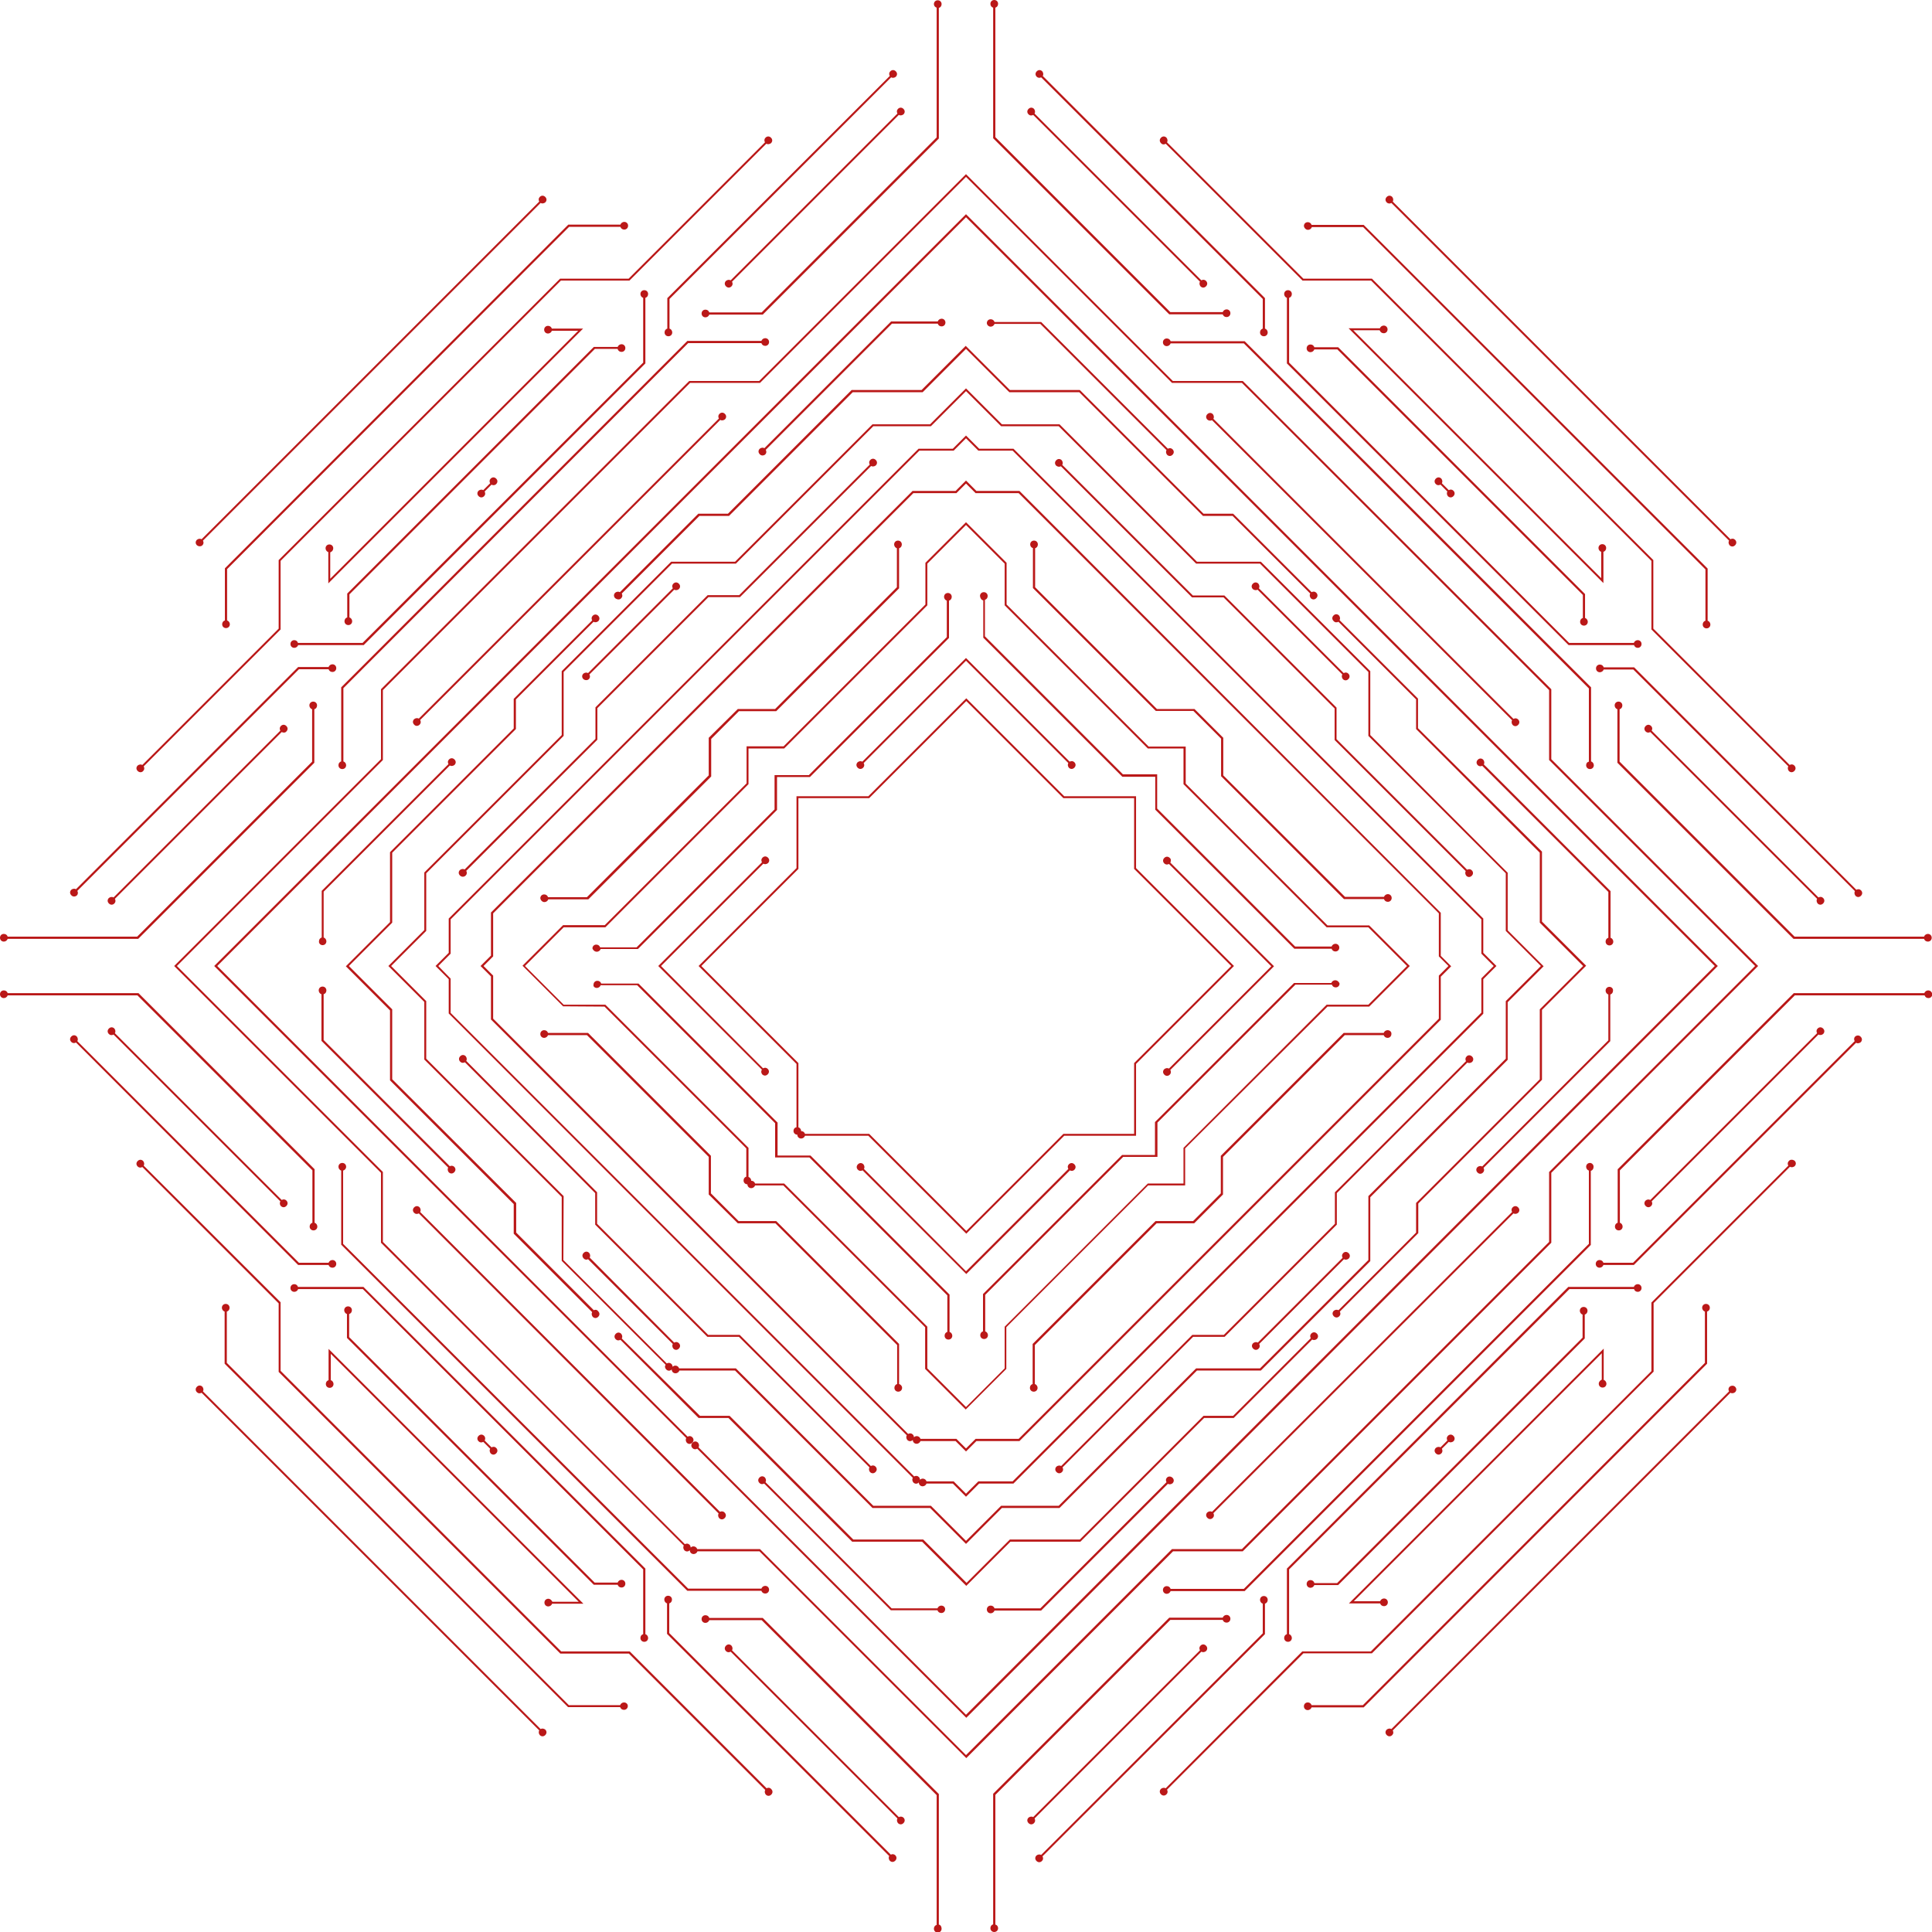 <?xml version="1.0" encoding="UTF-8"?>
<svg preserveAspectRatio="xMidYMid slice" xmlns="http://www.w3.org/2000/svg" width="34px" height="34px" viewBox="0 0 1878 1878" fill="none">
  <g clip-path="url(#clip0_735_7987)">
    <path d="M771.302 1099.23C771.302 1101.37 772.901 1102.97 775.034 1102.97C775.034 1105.1 776.634 1106.7 778.767 1106.7C780.366 1106.7 781.966 1105.63 782.499 1104.03H844.086L939.266 1199.21L1034.45 1104.03H1104.3V1034.18L1199.48 939L1104.3 843.82V773.968H1034.45L939.266 678.789L844.086 773.968H774.234V843.82L679.055 939L774.234 1034.18V1095.77C772.368 1096.03 771.302 1097.63 771.302 1099.23ZM681.721 939L775.834 844.887L776.101 844.62V775.835H844.886L939.266 681.455L1033.38 775.568L1033.65 775.835H1102.43V844.62L1196.81 939L1102.7 1033.11L1102.43 1033.38V1102.17H1033.65L939.266 1196.55L845.153 1102.43L844.886 1102.17H782.499C781.966 1100.57 780.633 1099.5 778.767 1099.5C778.767 1097.9 777.7 1096.3 776.101 1095.77V1033.38L681.721 939Z" fill="#BA1818"></path>
    <path d="M580.143 960.329C581.742 960.329 583.342 959.262 583.875 957.663H619.334L753.439 1091.77V1125.09H786.765L920.87 1259.2V1294.66C919.27 1295.19 918.204 1296.52 918.204 1298.39C918.204 1300.52 919.803 1302.12 921.936 1302.12C924.069 1302.12 925.669 1300.52 925.669 1298.39C925.669 1296.79 924.602 1295.19 923.003 1294.66V1258.4L788.098 1123.49L787.832 1123.23H755.838V1091.23L620.934 956.33L620.667 956.063H584.408C583.875 954.463 582.542 953.397 580.676 953.397C578.543 953.397 576.943 954.997 576.943 957.129C576.41 958.729 578.01 960.329 580.143 960.329Z" fill="#BA1818"></path>
    <path d="M580.143 925.136C581.742 925.136 583.342 924.07 583.875 922.47H620.134L755.039 787.566L755.305 787.299V755.306H787.299L922.203 620.401L922.47 620.135V583.876C924.069 583.342 925.136 582.009 925.136 580.143C925.136 578.01 923.536 576.411 921.403 576.411C919.27 576.411 917.671 578.01 917.671 580.143C917.671 581.743 918.737 583.342 920.337 583.876V619.335L786.232 753.44H752.906V786.766L618.801 920.87H583.342C582.809 919.271 581.476 918.204 579.609 918.204C577.477 918.204 575.877 919.804 575.877 921.937C576.41 923.537 578.01 925.136 580.143 925.136Z" fill="#BA1818"></path>
    <path d="M955.797 583.609V619.868L1090.7 754.773L1090.97 755.039H1122.96V787.032L1257.87 921.937L1258.13 922.204H1294.39C1294.92 923.803 1296.26 924.87 1298.12 924.87C1300.26 924.87 1301.86 923.27 1301.86 921.137C1301.86 919.004 1300.26 917.405 1298.12 917.405C1296.52 917.405 1294.92 918.471 1294.39 920.071H1258.93L1124.83 785.966V752.64H1091.5L957.397 618.535V583.076C958.996 582.543 960.063 581.21 960.063 579.343C960.063 577.21 958.463 575.611 956.33 575.611C954.197 575.611 952.598 577.21 952.598 579.343C952.864 581.743 954.197 583.342 955.797 583.609Z" fill="#BA1818"></path>
    <path d="M1297.86 952.864C1296.26 952.864 1294.66 953.93 1294.12 955.53H1257.86L1122.96 1090.43L1122.69 1090.7V1122.69H1090.7L955.796 1257.6L955.529 1257.87V1294.12C953.93 1294.66 952.863 1295.99 952.863 1297.86C952.863 1299.99 954.463 1301.59 956.596 1301.59C958.729 1301.59 960.328 1299.99 960.328 1297.86C960.328 1296.26 959.262 1294.66 957.662 1294.12V1258.67L1091.77 1124.56H1125.09V1091.23L1259.2 957.129H1294.66C1295.19 958.729 1296.52 959.796 1298.39 959.796C1300.52 959.796 1302.12 958.196 1302.12 956.063C1301.59 954.463 1299.99 952.864 1297.86 952.864Z" fill="#BA1818"></path>
    <path d="M587.609 978.458L725.446 1116.3V1143.76C723.847 1144.29 722.78 1145.62 722.78 1147.49C722.78 1149.62 724.38 1151.22 726.513 1151.22C726.513 1153.35 728.112 1154.95 730.245 1154.95C731.845 1154.95 733.444 1153.89 733.978 1152.29H761.439L899.276 1290.13V1330.65L938.734 1370.11L978.192 1330.65V1290.13L1116.03 1152.29H1152.02V1116.3L1290.39 978.458H1330.92L1370.38 939L1330.92 899.542H1290.39L1152.56 761.704V725.712H1116.56L978.459 587.608V547.083L939.001 507.625L899.542 547.083V587.608L761.705 725.445H725.713V761.438L587.876 899.275H547.351L507.893 938.733L547.351 978.192L587.609 978.458ZM547.884 901.408H588.409L727.312 762.504L727.579 762.238V727.578H762.238L901.142 588.675L901.409 588.408V547.883L939.001 510.291L976.593 547.883V588.408L1115.5 727.312L1115.76 727.578H1150.42V762.238L1289.33 901.141L1289.59 901.408H1330.12L1367.71 939L1330.12 976.592H1289.59L1150.69 1115.5L1150.42 1115.76V1150.42H1115.76L976.859 1289.33L976.593 1289.59V1330.12L939.001 1367.71L901.409 1330.12V1289.59L762.505 1150.69L762.238 1150.42H733.978C733.444 1148.82 732.111 1147.76 730.245 1147.76C730.245 1146.16 729.179 1144.56 727.579 1144.02V1115.76L588.675 976.859L588.409 976.592H547.884L510.292 939L547.884 901.408Z" fill="#BA1818"></path>
    <path d="M887.278 1436.49C886.478 1437.83 886.745 1439.69 887.811 1441.03C889.411 1442.63 891.544 1442.63 893.144 1441.03C893.144 1443.16 894.743 1444.76 896.876 1444.76C898.476 1444.76 900.075 1443.69 900.609 1442.09H926.203L939 1454.89L951.798 1442.09H985.124L1441.56 985.657L1441.83 985.39V951.797L1454.62 939L1441.83 926.203V892.876L985.391 436.44L985.124 436.174H951.798L939 423.376L926.203 436.174H892.877L436.441 892.61L436.174 892.876V926.203L423.377 939L436.174 951.797V985.123L887.278 1436.49ZM426.043 939L438.04 927.003V893.676L893.677 438.04H927.003L939 426.043L950.998 438.04H984.324L1439.96 893.676V927.003L1451.96 939L1439.96 950.997V984.324L984.324 1439.96H950.998L939 1451.96L927.003 1439.96H900.609C900.075 1438.36 898.742 1437.29 896.876 1437.29C895.81 1437.29 895.01 1437.83 894.21 1438.36C894.21 1437.29 893.943 1436.49 893.144 1435.69C891.81 1434.36 890.211 1434.36 888.611 1435.16L438.04 984.59V951.264L426.043 939Z" fill="#BA1818"></path>
    <path d="M578.544 1190.41L687.32 1299.19L687.587 1299.46H718.247L845.154 1426.36C844.354 1427.7 844.62 1429.56 845.687 1430.9C847.286 1432.49 849.419 1432.49 851.019 1430.9C852.619 1429.3 852.619 1427.16 851.019 1425.56C849.686 1424.23 848.086 1424.23 846.487 1425.03L719.314 1297.86L719.047 1297.59H688.387L580.41 1189.61V1158.95L453.237 1031.25C454.037 1029.91 453.77 1028.05 452.704 1026.71C451.104 1025.11 448.971 1025.11 447.372 1026.71C445.772 1028.31 445.772 1030.45 447.372 1032.05C448.705 1033.38 450.304 1033.38 451.904 1032.58L578.544 1159.75V1190.41Z" fill="#BA1818"></path>
    <path d="M452.703 851.019C454.036 849.686 454.036 848.086 453.236 846.486L580.409 719.313L580.676 719.047V688.387L688.653 580.41H719.313L846.752 452.97C848.085 453.77 849.952 453.503 851.285 452.437C852.884 450.837 852.884 448.704 851.285 447.105C849.685 445.505 847.552 445.505 845.952 447.105C844.619 448.438 844.619 450.037 845.419 451.637L718.513 578.543H687.853L579.076 687.32L578.809 687.587V718.247L451.636 845.153C450.303 844.353 448.437 844.62 447.104 845.687C445.504 847.286 445.504 849.419 447.104 851.019C448.704 852.618 451.103 852.618 452.703 851.019Z" fill="#BA1818"></path>
    <path d="M1031.25 453.237L1158.42 580.41L1158.69 580.676H1189.35L1297.32 688.653V719.313L1424.76 846.753C1423.96 848.086 1424.23 849.952 1425.3 851.285C1426.9 852.885 1429.03 852.885 1430.63 851.285C1432.23 849.686 1432.23 847.553 1430.63 845.953C1429.3 844.62 1427.7 844.62 1426.1 845.42L1299.19 718.514V687.853L1190.41 579.077L1190.15 578.81H1159.49L1032.58 451.904C1033.38 450.571 1033.11 448.704 1032.05 447.371C1030.45 445.772 1028.32 445.772 1026.72 447.371C1025.12 448.971 1025.12 451.104 1026.72 452.704C1028.05 453.77 1029.91 454.037 1031.25 453.237Z" fill="#BA1818"></path>
    <path d="M1425.56 1026.98C1424.23 1028.31 1424.23 1029.91 1425.03 1031.51L1297.86 1158.69L1297.59 1158.95V1189.61L1189.61 1297.59H1158.95L1031.51 1425.03C1030.18 1424.23 1028.31 1424.5 1026.98 1425.56C1025.38 1427.16 1025.38 1429.3 1026.98 1430.9C1028.58 1432.49 1030.71 1432.49 1032.31 1430.9C1033.65 1429.56 1033.65 1427.96 1032.85 1426.36L1159.75 1299.46H1190.41L1299.19 1190.68L1299.46 1190.41V1159.75L1426.36 1032.85C1427.7 1033.65 1429.56 1033.38 1430.89 1032.31C1432.49 1030.71 1432.49 1028.58 1430.89 1026.98C1429.3 1025.38 1426.9 1025.38 1425.56 1026.98Z" fill="#BA1818"></path>
    <path d="M571.612 1224.01L653.994 1306.39C653.195 1307.72 653.461 1309.59 654.528 1310.92C656.127 1312.52 658.26 1312.52 659.86 1310.92C661.46 1309.32 661.46 1307.19 659.86 1305.59C658.527 1304.26 656.927 1304.26 655.327 1305.06L573.212 1222.41C574.011 1221.07 573.745 1219.21 572.678 1217.87C571.079 1216.27 568.946 1216.27 567.346 1217.87C565.747 1219.47 565.747 1221.61 567.346 1223.21C568.413 1224.54 570.279 1224.81 571.612 1224.01Z" fill="#BA1818"></path>
    <path d="M572.411 660.126C573.744 658.793 573.744 657.193 572.944 655.594L655.327 573.211C656.66 574.011 658.526 573.744 659.859 572.678C661.459 571.078 661.459 568.946 659.859 567.346C658.259 565.746 656.126 565.746 654.527 567.346C653.194 568.679 653.194 570.279 653.993 571.878L571.611 654.261C570.278 653.461 568.412 653.727 567.079 654.794C565.479 656.394 565.479 658.526 567.079 660.126C568.678 661.459 571.078 661.459 572.411 660.126Z" fill="#BA1818"></path>
    <path d="M1222.41 573.211L1304.79 655.594C1303.99 656.927 1304.26 658.793 1305.32 660.126C1306.92 661.726 1309.05 661.726 1310.65 660.126C1312.25 658.526 1312.25 656.394 1310.65 654.794C1309.32 653.461 1307.72 653.461 1306.12 654.261L1223.74 571.878C1224.54 570.545 1224.27 568.679 1223.21 567.346C1221.61 565.746 1219.47 565.746 1217.87 567.346C1216.27 568.946 1216.27 571.078 1217.87 572.678C1219.21 573.744 1221.07 574.011 1222.41 573.211Z" fill="#BA1818"></path>
    <path d="M1305.59 1218.14C1304.26 1219.47 1304.26 1221.07 1305.06 1222.67L1222.67 1305.06C1221.34 1304.26 1219.47 1304.52 1218.14 1305.59C1216.54 1307.19 1216.54 1309.32 1218.14 1310.92C1219.74 1312.52 1221.87 1312.52 1223.47 1310.92C1224.81 1309.59 1224.81 1307.99 1224.01 1306.39L1306.39 1224.01C1307.72 1224.81 1309.59 1224.54 1310.92 1223.47C1312.52 1221.87 1312.52 1219.74 1310.92 1218.14C1309.32 1216.54 1306.92 1216.54 1305.59 1218.14Z" fill="#BA1818"></path>
    <path d="M647.595 1331.18C649.195 1332.78 651.328 1332.78 652.927 1331.18C652.927 1333.32 654.527 1334.92 656.66 1334.92C658.26 1334.92 659.859 1333.85 660.393 1332.25H714.514L847.819 1465.55L848.086 1465.82H904.074L939 1500.75L973.926 1465.82H1029.91L1163.49 1332.25H1225.61L1331.72 1226.14L1331.98 1225.87V1163.75L1465.29 1030.45L1465.55 1030.18V974.192L1500.48 939.267L1465.55 904.341V848.353L1331.98 714.514V652.394L1225.87 546.284L1225.61 546.017H1163.49L1030.18 412.712L1029.91 412.445H973.926L939 377.52L904.074 412.445H848.086L714.514 546.017H652.394L546.284 652.128L546.017 652.394V714.514L412.712 847.819L412.445 848.086V904.074L377.52 939L412.445 973.926V1029.91L546.017 1163.49V1225.61L647.062 1326.65C645.996 1327.98 646.262 1329.85 647.595 1331.18ZM547.883 1162.69L414.312 1029.11V973.126L380.186 939L414.312 904.874V848.886L547.617 715.581L547.883 715.314V653.194L653.194 547.883H715.314L848.886 414.312H904.874L939 380.186L973.126 414.312H1029.11L1162.42 547.617L1162.69 547.883H1224.81L1330.12 653.194V715.314L1463.69 848.886V904.874L1497.81 939L1463.69 973.126V1029.11L1330.38 1162.42L1330.12 1162.69V1224.81L1224.81 1330.12H1162.69L1029.11 1463.69H973.126L939 1497.81L904.874 1463.69H848.886L715.581 1330.38L715.314 1330.12H660.126C659.593 1328.52 658.26 1327.45 656.393 1327.45C655.327 1327.45 654.527 1327.98 653.727 1328.52C653.727 1327.45 653.461 1326.65 652.661 1325.85C651.328 1324.52 649.728 1324.52 648.129 1325.32L547.617 1224.81L547.883 1162.69Z" fill="#BA1818"></path>
    <path d="M1669.78 939L939.8 209.022L939 208.222L209.022 938.2L208.223 939L667.058 1397.84C666.258 1399.17 666.525 1401.03 667.591 1402.37C669.191 1403.97 671.324 1403.97 672.924 1402.37C674.523 1400.77 674.523 1398.64 672.924 1397.04C671.591 1395.7 669.991 1395.7 668.391 1396.5L211.155 939L939 211.155L1666.85 939L939 1666.84L679.056 1406.9C679.856 1405.57 679.589 1403.7 678.522 1402.37C676.923 1400.77 674.79 1400.77 673.19 1402.37C671.591 1403.97 671.591 1406.1 673.19 1407.7C674.523 1409.03 676.123 1409.03 677.723 1408.23L938.467 1668.98L939.267 1669.78L1668.98 939.8L1669.78 939Z" fill="#BA1818"></path>
    <path d="M336.461 1134.16C336.461 1132.03 334.862 1130.43 332.729 1130.43C330.596 1130.43 328.996 1132.03 328.996 1134.16C328.996 1135.76 330.063 1137.36 331.662 1137.89V1209.88L667.857 1546.07L668.124 1546.34H740.109C740.642 1547.94 741.975 1549 743.841 1549C745.974 1549 747.574 1547.4 747.574 1545.27C747.574 1543.14 745.974 1541.54 743.841 1541.54C742.241 1541.54 740.642 1542.6 740.109 1544.2H668.924L333.528 1209.08V1137.89C335.128 1137.36 336.461 1136.02 336.461 1134.16Z" fill="#BA1818"></path>
    <path d="M668.924 333.529H740.109C740.642 335.129 741.975 336.195 743.841 336.195C745.974 336.195 747.574 334.595 747.574 332.463C747.574 330.33 745.974 328.73 743.841 328.73C742.241 328.73 740.642 329.796 740.109 331.396H668.124L331.929 667.858L331.662 668.124V740.109C330.063 740.642 328.996 741.975 328.996 743.842C328.996 745.974 330.596 747.574 332.729 747.574C334.862 747.574 336.461 745.974 336.461 743.842C336.461 742.242 335.395 740.642 333.795 740.109V668.924L668.924 333.529Z" fill="#BA1818"></path>
    <path d="M1541.8 743.842C1541.8 745.974 1543.4 747.574 1545.54 747.574C1547.67 747.574 1549.27 745.974 1549.27 743.842C1549.27 742.242 1548.2 740.642 1546.6 740.109V668.124L1210.14 331.929L1209.88 331.663H1137.89C1137.36 330.063 1136.02 328.997 1134.16 328.997C1132.03 328.997 1130.43 330.596 1130.43 332.729C1130.43 334.862 1132.03 336.462 1134.16 336.462C1135.76 336.462 1137.36 335.395 1137.89 333.796H1209.08L1544.47 669.191V740.376C1542.87 740.642 1541.8 741.975 1541.8 743.842Z" fill="#BA1818"></path>
    <path d="M1545.54 1130.43C1543.4 1130.43 1541.8 1132.03 1541.8 1134.16C1541.8 1135.76 1542.87 1137.36 1544.47 1137.89V1209.08L1209.08 1544.47H1137.89C1137.36 1542.87 1136.02 1541.8 1134.16 1541.8C1132.03 1541.8 1130.43 1543.4 1130.43 1545.54C1130.43 1547.67 1132.03 1549.27 1134.16 1549.27C1135.76 1549.27 1137.36 1548.2 1137.89 1546.6H1209.88L1546.07 1210.41L1546.34 1210.14V1138.16C1547.94 1137.62 1549 1136.29 1549 1134.43C1549.27 1132.29 1547.4 1130.43 1545.54 1130.43Z" fill="#BA1818"></path>
    <path d="M286.072 1248.27C283.94 1248.27 282.34 1249.87 282.34 1252C282.34 1254.13 283.94 1255.73 286.072 1255.73C287.672 1255.73 289.272 1254.67 289.805 1253.07H352.725L625.2 1525.54V1588.46C623.6 1588.99 622.534 1590.33 622.534 1592.19C622.534 1594.33 624.134 1595.93 626.267 1595.93C628.399 1595.93 629.999 1594.33 629.999 1592.19C629.999 1590.59 628.933 1588.99 627.333 1588.46V1524.74L353.525 1251.2L353.258 1250.93H289.538C289.272 1249.33 287.672 1248.27 286.072 1248.27Z" fill="#BA1818"></path>
    <path d="M286.072 622.267C283.94 622.267 282.34 623.867 282.34 626C282.34 628.133 283.94 629.732 286.072 629.732C287.672 629.732 289.272 628.666 289.805 627.066H353.525L627.066 353.525L627.333 353.258V289.538C628.933 289.005 629.999 287.672 629.999 285.806C629.999 283.673 628.399 282.073 626.267 282.073C624.134 282.073 622.534 283.673 622.534 285.806C622.534 287.405 623.6 289.005 625.2 289.538V352.458L352.458 624.933H289.538C289.272 623.334 287.672 622.267 286.072 622.267Z" fill="#BA1818"></path>
    <path d="M1591.93 629.732C1594.06 629.732 1595.66 628.133 1595.66 626C1595.66 623.867 1594.06 622.267 1591.93 622.267C1590.33 622.267 1588.73 623.334 1588.2 624.933H1525.28L1253.07 352.458V289.538C1254.67 289.005 1255.73 287.672 1255.73 285.806C1255.73 283.673 1254.13 282.073 1252 282.073C1249.87 282.073 1248.27 283.673 1248.27 285.806C1248.27 287.405 1249.33 289.005 1250.93 289.538V353.258L1524.48 626.8L1524.74 627.066H1588.46C1588.73 628.666 1590.33 629.732 1591.93 629.732Z" fill="#BA1818"></path>
    <path d="M1591.93 1255.73C1594.06 1255.73 1595.66 1254.13 1595.66 1252C1595.66 1249.87 1594.06 1248.27 1591.93 1248.27C1590.33 1248.27 1588.73 1249.33 1588.2 1250.93H1524.48L1251.2 1524.48L1250.93 1524.74V1588.46C1249.33 1588.99 1248.27 1590.33 1248.27 1592.19C1248.27 1594.33 1249.87 1595.93 1252 1595.93C1254.13 1595.93 1255.73 1594.33 1255.73 1592.19C1255.73 1590.59 1254.67 1588.99 1253.07 1588.46V1525.54L1525.54 1253.07H1588.46C1588.73 1254.67 1590.33 1255.73 1591.93 1255.73Z" fill="#BA1818"></path>
    <path d="M470.567 1395.7C468.967 1394.1 466.835 1394.1 465.235 1395.7C463.635 1397.3 463.635 1399.44 465.235 1401.03C466.568 1402.37 468.168 1402.37 469.767 1401.57L476.433 1408.23C475.633 1409.57 475.899 1411.43 476.966 1412.77C478.565 1414.37 480.698 1414.37 482.298 1412.77C483.898 1411.17 483.898 1409.03 482.298 1407.43C480.965 1406.1 479.365 1406.1 477.766 1406.9L471.1 1400.24C471.9 1398.9 471.9 1397.04 470.567 1395.7Z" fill="#BA1818"></path>
    <path d="M482.298 470.566C483.898 468.967 483.898 466.834 482.298 465.234C480.698 463.635 478.565 463.635 476.966 465.234C475.633 466.567 475.633 468.167 476.433 469.767L469.767 476.432C468.434 475.632 466.568 475.899 465.235 476.965C463.635 478.565 463.635 480.698 465.235 482.297C466.835 483.897 468.967 483.897 470.567 482.297C471.9 480.964 471.9 479.365 471.1 477.765L477.766 471.1C479.099 471.899 480.965 471.899 482.298 470.566Z" fill="#BA1818"></path>
    <path d="M1407.43 482.297C1409.03 483.897 1411.17 483.897 1412.77 482.297C1414.37 480.698 1414.37 478.565 1412.77 476.965C1411.43 475.632 1409.83 475.632 1408.23 476.432L1401.57 469.767C1402.37 468.434 1402.1 466.567 1401.04 465.234C1399.44 463.635 1397.3 463.635 1395.7 465.234C1394.1 466.834 1394.1 468.967 1395.7 470.566C1397.04 471.899 1398.64 471.899 1400.24 471.1L1406.9 477.765C1406.1 479.098 1406.37 480.964 1407.43 482.297Z" fill="#BA1818"></path>
    <path d="M1395.7 1407.43C1394.1 1409.03 1394.1 1411.17 1395.7 1412.77C1397.3 1414.37 1399.44 1414.37 1401.04 1412.77C1402.37 1411.43 1402.37 1409.83 1401.57 1408.23L1408.23 1401.57C1409.57 1402.37 1411.43 1402.1 1412.77 1401.03C1414.37 1399.44 1414.37 1397.3 1412.77 1395.7C1411.17 1394.1 1409.03 1394.1 1407.43 1395.7C1406.1 1397.04 1406.1 1398.64 1406.9 1400.24L1400.24 1406.9C1398.9 1406.1 1397.04 1406.37 1395.7 1407.43Z" fill="#BA1818"></path>
    <path d="M577.211 1540.47H600.406C600.939 1542.07 602.272 1543.14 604.138 1543.14C606.271 1543.14 607.871 1541.54 607.871 1539.41C607.871 1537.27 606.271 1535.67 604.138 1535.67C602.539 1535.67 600.939 1536.74 600.406 1538.34H578.011L339.395 1299.72V1277.33C340.994 1276.79 342.061 1275.46 342.061 1273.6C342.061 1271.46 340.461 1269.86 338.328 1269.86C336.195 1269.86 334.596 1271.46 334.596 1273.6C334.596 1275.19 335.662 1276.79 337.262 1277.33V1300.52L576.677 1539.94L577.211 1540.47Z" fill="#BA1818"></path>
    <path d="M600.405 339.394C600.938 340.994 602.271 342.06 604.137 342.06C606.27 342.06 607.87 340.461 607.87 338.328C607.87 336.195 606.27 334.595 604.137 334.595C602.538 334.595 600.938 335.662 600.405 337.261H577.21L337.794 576.677L337.527 576.944V600.139C335.928 600.672 334.861 602.005 334.861 603.871C334.861 606.004 336.461 607.604 338.594 607.604C340.727 607.604 342.326 606.004 342.326 603.871C342.326 602.272 341.26 600.672 339.66 600.139V577.744L578.276 339.128H600.405V339.394Z" fill="#BA1818"></path>
    <path d="M1300.79 337.528H1277.59C1277.06 335.928 1275.73 334.862 1273.86 334.862C1271.73 334.862 1270.13 336.462 1270.13 338.595C1270.13 340.727 1271.73 342.327 1273.86 342.327C1275.46 342.327 1277.06 341.261 1277.59 339.661H1299.99L1538.61 578.277V600.672C1537.01 601.205 1535.94 602.538 1535.94 604.405C1535.94 606.537 1537.54 608.137 1539.67 608.137C1541.8 608.137 1543.4 606.537 1543.4 604.405C1543.4 602.805 1542.34 601.205 1540.74 600.672V577.477L1301.06 337.795L1300.79 337.528Z" fill="#BA1818"></path>
    <path d="M1277.59 1538.61C1277.06 1537.01 1275.73 1535.94 1273.86 1535.94C1271.73 1535.94 1270.13 1537.54 1270.13 1539.67C1270.13 1541.8 1271.73 1543.4 1273.86 1543.4C1275.46 1543.4 1277.06 1542.34 1277.59 1540.74H1300.79L1540.2 1301.32L1540.47 1301.06V1277.86C1542.07 1277.33 1543.14 1275.99 1543.14 1274.13C1543.14 1272 1541.54 1270.4 1539.4 1270.4C1537.27 1270.4 1535.67 1272 1535.67 1274.13C1535.67 1275.73 1536.74 1277.33 1538.34 1277.86V1300.26L1299.72 1538.87H1277.59V1538.61Z" fill="#BA1818"></path>
    <path d="M532.953 1554.07C530.82 1554.07 529.22 1555.67 529.22 1557.8C529.22 1559.93 530.82 1561.53 532.953 1561.53C534.553 1561.53 536.152 1560.47 536.686 1558.87H567.079L320.998 1312.79L319.399 1311.19V1341.58C317.799 1342.11 316.732 1343.45 316.732 1345.31C316.732 1347.45 318.332 1349.05 320.465 1349.05C322.598 1349.05 324.197 1347.45 324.197 1345.31C324.197 1343.71 323.131 1342.11 321.531 1341.58V1315.99L562.547 1557H536.952C536.152 1555.4 534.819 1554.07 532.953 1554.07Z" fill="#BA1818"></path>
    <path d="M323.932 532.953C323.932 530.82 322.332 529.221 320.199 529.221C318.066 529.221 316.467 530.82 316.467 532.953C316.467 534.553 317.533 536.152 319.133 536.686V567.079L565.214 320.998L566.814 319.399H536.42C535.887 317.799 534.554 316.733 532.687 316.733C530.555 316.733 528.955 318.332 528.955 320.465C528.955 322.598 530.555 324.198 532.687 324.198C534.287 324.198 535.887 323.131 536.42 321.532H562.015L320.999 562.547V536.952C322.865 536.152 323.932 534.819 323.932 532.953Z" fill="#BA1818"></path>
    <path d="M1345.05 323.931C1347.18 323.931 1348.78 322.331 1348.78 320.198C1348.78 318.066 1347.18 316.466 1345.05 316.466C1343.45 316.466 1341.85 317.532 1341.31 319.132H1310.92L1557 565.213L1558.6 566.813V536.419C1560.2 535.886 1561.27 534.553 1561.27 532.687C1561.27 530.554 1559.67 528.954 1557.53 528.954C1555.4 528.954 1553.8 530.554 1553.8 532.687C1553.8 534.286 1554.87 535.886 1556.47 536.419V562.014L1315.45 320.998H1341.05C1341.85 322.865 1343.18 323.931 1345.05 323.931Z" fill="#BA1818"></path>
    <path d="M1554.07 1345.05C1554.07 1347.18 1555.67 1348.78 1557.8 1348.78C1559.93 1348.78 1561.53 1347.18 1561.53 1345.05C1561.53 1343.45 1560.47 1341.85 1558.87 1341.31V1310.92L1312.79 1557L1311.19 1558.6H1341.58C1342.11 1560.2 1343.45 1561.27 1345.31 1561.27C1347.45 1561.27 1349.05 1559.67 1349.05 1557.53C1349.05 1555.4 1347.45 1553.8 1345.31 1553.8C1343.71 1553.8 1342.11 1554.87 1341.58 1556.47H1315.99L1557 1315.45V1341.05C1555.4 1341.85 1554.07 1343.18 1554.07 1345.05Z" fill="#BA1818"></path>
    <path d="M745.175 1738.3L612.403 1605.52L612.137 1605.26H545.484L272.742 1332.52V1265.86L139.704 1133.09C140.504 1131.76 140.237 1129.89 139.171 1128.56C137.571 1126.96 135.438 1126.96 133.838 1128.56C132.239 1130.16 132.239 1132.29 133.838 1133.89C135.171 1135.22 136.771 1135.22 138.371 1134.42L270.876 1266.93V1333.58L544.418 1607.12L544.684 1607.39H611.337L743.842 1739.9C743.042 1741.23 743.309 1743.1 744.375 1744.43C745.975 1746.03 748.108 1746.03 749.707 1744.43C751.307 1742.83 751.307 1740.7 749.707 1739.1C748.374 1737.5 746.508 1737.5 745.175 1738.3Z" fill="#BA1818"></path>
    <path d="M139.171 749.44C140.504 748.107 140.504 746.508 139.704 744.908L272.476 612.136L272.742 611.87V545.217L545.217 272.742H611.87L744.908 139.704C746.241 140.503 748.108 140.237 749.441 139.17C751.04 137.571 751.04 135.438 749.441 133.838C747.841 132.239 745.708 132.239 744.108 133.838C742.775 135.171 742.775 136.771 743.575 138.371L611.07 270.876H544.418L271.142 544.151L270.876 544.417V611.07L138.371 743.575C137.038 742.775 135.171 743.042 133.838 744.108C132.239 745.708 132.239 747.841 133.838 749.44C135.438 751.04 137.838 751.04 139.171 749.44Z" fill="#BA1818"></path>
    <path d="M1133.09 139.704L1265.86 272.475L1266.13 272.742H1332.78L1605.26 545.217V611.87L1738.3 744.908C1737.5 746.241 1737.76 748.107 1738.83 749.44C1740.43 751.04 1742.56 751.04 1744.16 749.44C1745.76 747.841 1745.76 745.708 1744.16 744.108C1742.83 742.775 1741.23 742.775 1739.63 743.575L1607.12 611.07V544.417L1333.85 271.142L1333.58 270.876H1266.93L1134.42 138.371C1135.22 137.037 1134.96 135.171 1133.89 133.838C1132.29 132.239 1130.16 132.239 1128.56 133.838C1126.96 135.438 1126.96 137.571 1128.56 139.17C1129.63 140.503 1131.49 140.77 1133.09 139.704Z" fill="#BA1818"></path>
    <path d="M1738.83 1128.56C1737.5 1129.89 1737.5 1131.49 1738.3 1133.09L1605.52 1265.86L1605.26 1266.13V1332.78L1332.52 1605.26H1265.86L1133.09 1738.3C1131.76 1737.5 1129.89 1737.76 1128.56 1738.83C1126.96 1740.43 1126.96 1742.56 1128.56 1744.16C1130.16 1745.76 1132.29 1745.76 1133.89 1744.16C1135.22 1742.83 1135.22 1741.23 1134.42 1739.63L1266.93 1607.12H1333.58L1607.12 1333.58L1607.39 1333.32V1266.66L1739.9 1134.16C1741.23 1134.96 1743.09 1134.69 1744.43 1133.63C1746.03 1132.03 1746.03 1129.89 1744.43 1128.29C1742.56 1126.96 1740.16 1126.96 1738.83 1128.56Z" fill="#BA1818"></path>
    <path d="M606.538 1654.85C604.938 1654.85 603.338 1655.91 602.805 1657.51H552.949L220.486 1324.78V1274.93C222.086 1274.4 223.153 1273.06 223.153 1271.2C223.153 1269.06 221.553 1267.46 219.42 1267.46C217.287 1267.46 215.688 1269.06 215.688 1271.2C215.688 1272.8 216.754 1274.4 218.354 1274.93V1325.58L551.883 1659.11L552.149 1659.38H602.805C603.338 1660.98 604.671 1662.05 606.538 1662.05C608.67 1662.05 610.27 1660.45 610.27 1658.31C610.27 1656.45 608.67 1654.85 606.538 1654.85Z" fill="#BA1818"></path>
    <path d="M218.886 552.149L218.619 552.416V603.072C217.02 603.605 215.953 604.938 215.953 606.804C215.953 608.937 217.553 610.537 219.686 610.537C221.819 610.537 223.418 608.937 223.418 606.804C223.418 605.204 222.352 603.605 220.752 603.072V553.215L553.215 220.486H603.071C603.604 222.086 604.937 223.152 606.803 223.152C608.936 223.152 610.536 221.553 610.536 219.42C610.536 217.287 608.936 215.687 606.803 215.687C605.204 215.687 603.604 216.754 603.071 218.353H552.415L218.886 552.149Z" fill="#BA1818"></path>
    <path d="M1271.46 223.419C1273.06 223.419 1274.66 222.353 1275.19 220.753H1325.05L1657.78 553.482V603.338C1656.18 603.871 1655.11 605.204 1655.11 607.071C1655.11 609.204 1656.71 610.803 1658.85 610.803C1660.98 610.803 1662.58 609.204 1662.58 607.071C1662.58 605.471 1661.51 603.871 1659.91 603.338V552.682L1325.85 218.887L1325.58 218.62H1274.93C1274.39 217.02 1273.06 215.954 1271.2 215.954C1269.06 215.954 1267.46 217.554 1267.46 219.687C1267.73 221.553 1269.33 223.419 1271.46 223.419Z" fill="#BA1818"></path>
    <path d="M1659.11 1325.85L1659.38 1325.58V1274.93C1660.98 1274.4 1662.05 1273.06 1662.05 1271.2C1662.05 1269.06 1660.45 1267.46 1658.31 1267.46C1656.18 1267.46 1654.58 1269.06 1654.58 1271.2C1654.58 1272.8 1655.65 1274.4 1657.25 1274.93V1324.78L1324.78 1657.51H1274.93C1274.39 1655.91 1273.06 1654.85 1271.2 1654.85C1269.06 1654.85 1267.46 1656.45 1267.46 1658.58C1267.46 1660.71 1269.06 1662.31 1271.2 1662.31C1272.8 1662.31 1274.39 1661.25 1274.93 1659.65H1325.58L1659.11 1325.85Z" fill="#BA1818"></path>
    <path d="M525.488 1680.71L197.292 1352.51C198.092 1351.18 197.825 1349.31 196.759 1347.98C195.159 1346.38 193.026 1346.38 191.426 1347.98C189.827 1349.58 189.827 1351.71 191.426 1353.31C192.759 1354.64 194.359 1354.64 195.959 1353.84L524.155 1682.04C523.356 1683.37 523.622 1685.24 524.689 1686.57C526.288 1688.17 528.421 1688.17 530.021 1686.57C531.621 1684.97 531.621 1682.84 530.021 1681.24C528.688 1680.18 526.822 1679.91 525.488 1680.71Z" fill="#BA1818"></path>
    <path d="M196.759 530.02C198.092 528.687 198.092 527.088 197.292 525.488L525.488 197.291C526.822 198.091 528.688 197.825 530.021 196.758C531.621 195.158 531.621 193.026 530.021 191.426C528.421 189.826 526.288 189.826 524.689 191.426C523.356 192.759 523.356 194.359 524.155 195.958L195.959 524.155C194.626 523.355 192.759 523.622 191.426 524.688C189.827 526.288 189.827 528.421 191.426 530.02C193.026 531.353 195.425 531.353 196.759 530.02Z" fill="#BA1818"></path>
    <path d="M1352.51 197.291L1680.71 525.488C1679.91 526.821 1680.17 528.687 1681.24 530.02C1682.84 531.62 1684.97 531.62 1686.57 530.02C1688.17 528.421 1688.17 526.288 1686.57 524.688C1685.24 523.355 1683.64 523.355 1682.04 524.155L1353.84 195.958C1354.64 194.625 1354.38 192.759 1353.31 191.426C1351.71 189.826 1349.58 189.826 1347.98 191.426C1346.38 193.026 1346.38 195.158 1347.98 196.758C1349.31 198.091 1351.18 198.091 1352.51 197.291Z" fill="#BA1818"></path>
    <path d="M1681.24 1347.98C1679.91 1349.31 1679.91 1350.91 1680.71 1352.51L1352.51 1680.71C1351.18 1679.91 1349.31 1680.18 1347.98 1681.24C1346.38 1682.84 1346.38 1684.97 1347.98 1686.57C1349.58 1688.17 1351.71 1688.17 1353.31 1686.57C1354.64 1685.24 1354.64 1683.64 1353.84 1682.04L1682.04 1353.84C1683.37 1354.64 1685.24 1354.38 1686.57 1353.31C1688.17 1351.71 1688.17 1349.58 1686.57 1347.98C1685.24 1346.65 1682.84 1346.65 1681.24 1347.98Z" fill="#BA1818"></path>
    <path d="M477.231 949.131V990.989L881.411 1395.17C880.612 1396.5 880.878 1398.37 881.945 1399.7C883.544 1401.3 885.677 1401.3 887.277 1399.7C887.277 1401.83 888.876 1403.43 891.009 1403.43C892.609 1403.43 894.209 1402.37 894.742 1400.77H928.868L938.999 1410.9L949.13 1400.77H990.988L1400.23 991.522L1400.5 991.255V949.398L1410.63 939.267L1400.5 929.135V887.278L991.255 477.498L990.988 477.232H949.13L938.999 467.1L928.868 477.232H887.01L477.497 886.744L477.231 887.011V928.869L467.1 939L477.231 949.131ZM479.364 929.669V887.811L887.81 479.365H929.668L938.999 470.033L948.33 479.365H990.188L1398.63 887.811V929.669L1407.97 939L1398.63 948.331V990.189L990.188 1398.64H948.33L938.999 1407.97L929.668 1398.64H894.742C894.209 1397.04 892.876 1395.97 891.009 1395.97C889.943 1395.97 889.143 1396.5 888.343 1397.04C888.343 1395.97 888.077 1395.17 887.277 1394.37C885.944 1393.04 884.344 1393.04 882.744 1393.84L479.364 990.189V948.331L470.032 939L479.364 929.669Z" fill="#BA1818"></path>
    <path d="M873.946 1345.31V1306.39L754.772 1187.21L754.505 1186.95H717.98L691.052 1160.02V1123.49L571.877 1004.32L571.611 1004.05H532.686C532.153 1002.45 530.819 1001.39 528.953 1001.39C526.82 1001.39 525.221 1002.99 525.221 1005.12C525.221 1007.25 526.82 1008.85 528.953 1008.85C530.553 1008.85 532.153 1007.79 532.686 1006.19H570.544L688.919 1124.56V1161.09L717.18 1189.08H753.705L872.08 1307.45V1345.31C870.48 1345.85 869.414 1347.18 869.414 1349.05C869.414 1351.18 871.014 1352.78 873.147 1352.78C875.279 1352.78 876.879 1351.18 876.879 1349.05C876.879 1347.18 875.546 1345.85 873.946 1345.31Z" fill="#BA1818"></path>
    <path d="M529.22 876.88C530.82 876.88 532.419 875.813 532.952 874.214H571.877L691.052 755.039L691.319 754.773V718.247L718.246 691.319H754.505L873.68 572.145L873.946 571.878V532.953C875.546 532.42 876.612 531.087 876.612 529.221C876.612 527.088 875.013 525.488 872.88 525.488C870.747 525.488 869.147 527.088 869.147 529.221C869.147 530.82 870.214 532.42 871.814 532.953V570.812L753.439 689.186H717.18L688.919 717.181V753.706L570.544 872.081H532.686C532.153 870.481 530.819 869.415 528.953 869.415C526.82 869.415 525.221 871.014 525.221 873.147C525.487 875.014 527.087 876.88 529.22 876.88Z" fill="#BA1818"></path>
    <path d="M1004.05 532.686V571.612L1123.23 690.786L1123.49 691.053H1160.02L1186.95 717.98V754.506L1306.12 873.681L1306.39 873.947H1345.31C1345.85 875.547 1347.18 876.613 1349.05 876.613C1351.18 876.613 1352.78 875.014 1352.78 872.881C1352.78 870.748 1351.18 869.148 1349.05 869.148C1347.45 869.148 1345.85 870.215 1345.31 871.814H1307.45L1189.08 753.706V717.181L1161.09 689.186H1124.56L1006.19 570.812V532.953C1007.79 532.42 1008.85 531.087 1008.85 529.221C1008.85 527.088 1007.25 525.488 1005.12 525.488C1002.99 525.488 1001.39 527.088 1001.39 529.221C1001.39 530.82 1002.45 532.42 1004.05 532.686Z" fill="#BA1818"></path>
    <path d="M1348.78 1001.39C1347.18 1001.39 1345.58 1002.45 1345.05 1004.05H1306.12L1186.95 1123.23L1186.68 1123.49V1160.02L1159.75 1186.95H1123.23L1004.05 1306.12L1003.79 1306.39V1345.31C1002.19 1345.85 1001.12 1347.18 1001.12 1349.05C1001.12 1351.18 1002.72 1352.78 1004.85 1352.78C1006.98 1352.78 1008.58 1351.18 1008.58 1349.05C1008.58 1347.45 1007.52 1345.85 1005.92 1345.31V1307.45L1124.29 1189.08H1160.82L1188.81 1161.09V1124.56L1307.19 1006.19H1345.05C1345.58 1007.79 1346.91 1008.85 1348.78 1008.85C1350.91 1008.85 1352.51 1007.25 1352.51 1005.12C1352.78 1002.99 1350.91 1001.39 1348.78 1001.39Z" fill="#BA1818"></path>
    <path d="M1208.01 1507.95L1507.68 1208.28L1507.94 1208.01V1140.02L1708.17 939.8L1708.97 939L1507.94 737.976V669.991L1208.28 370.588L1208.01 370.321H1140.02L939.799 170.097L939 169.297L737.976 370.321H669.99L370.587 669.724L370.321 669.991V737.976L170.097 938.2L169.297 939L370.321 1140.02V1208.01L664.658 1502.35C663.858 1503.68 664.125 1505.55 665.191 1506.88C666.791 1508.48 668.924 1508.48 670.523 1506.88C670.523 1509.01 672.123 1510.61 674.256 1510.61C675.856 1510.61 677.455 1509.54 677.988 1507.95H738.242L938.466 1708.17L939.266 1708.97L1140.29 1507.95H1208.01ZM939 1706.04L739.042 1506.08L738.776 1505.81H677.722C677.189 1504.21 675.856 1503.15 673.989 1503.15C672.923 1503.15 672.123 1503.68 671.323 1504.21C671.323 1503.15 671.057 1502.35 670.257 1501.55C668.924 1500.21 667.324 1500.21 665.724 1501.01L372.187 1207.21V1139.22L171.963 939L371.92 739.043L372.187 738.776V670.79L670.79 372.187H738.776L939 171.963L1138.96 371.921L1139.22 372.187H1207.21L1505.81 670.79V738.776L1706.04 939L1506.08 1138.96L1505.81 1139.22V1207.21L1207.21 1505.81H1139.22L939 1706.04Z" fill="#BA1818"></path>
    <path d="M699.851 1469.55L408.446 1178.15C409.246 1176.82 408.979 1174.95 407.913 1173.62C406.313 1172.02 404.18 1172.02 402.581 1173.62C400.981 1175.22 400.981 1177.35 402.581 1178.95C403.914 1180.28 405.513 1180.28 407.113 1179.48L698.518 1471.15C697.718 1472.49 697.984 1474.35 699.051 1475.69C700.65 1477.29 702.783 1477.29 704.383 1475.69C705.983 1474.09 705.983 1471.95 704.383 1470.35C703.317 1469.02 701.45 1468.75 699.851 1469.55Z" fill="#BA1818"></path>
    <path d="M407.913 704.383C409.246 703.05 409.246 701.451 408.446 699.851L700.117 408.18C701.45 408.98 703.317 408.713 704.65 407.647C706.249 406.047 706.249 403.914 704.65 402.314C703.05 400.715 700.917 400.715 699.317 402.314C697.984 403.647 697.984 405.247 698.784 406.847L407.113 698.518C405.78 697.718 403.914 697.985 402.581 699.051C400.981 700.651 400.981 702.784 402.581 704.383C403.914 705.983 406.313 705.983 407.913 704.383Z" fill="#BA1818"></path>
    <path d="M1178.15 408.446L1469.82 700.118C1469.02 701.451 1469.29 703.317 1470.35 704.65C1471.95 706.25 1474.09 706.25 1475.68 704.65C1477.28 703.05 1477.28 700.917 1475.68 699.318C1474.35 697.985 1472.75 697.985 1471.15 698.784L1179.48 407.113C1180.28 405.78 1180.01 403.914 1178.95 402.581C1177.35 400.981 1175.22 400.981 1173.62 402.581C1172.02 404.181 1172.02 406.313 1173.62 407.913C1174.95 408.98 1176.55 409.246 1178.15 408.446Z" fill="#BA1818"></path>
    <path d="M1471.15 1179.48C1472.49 1180.28 1474.35 1180.02 1475.68 1178.95C1477.28 1177.35 1477.28 1175.22 1475.68 1173.62C1474.09 1172.02 1471.95 1172.02 1470.35 1173.62C1469.02 1174.95 1469.02 1176.55 1469.82 1178.15L1178.15 1469.55C1176.82 1468.75 1174.95 1469.02 1173.62 1470.09C1172.02 1471.69 1172.02 1473.82 1173.62 1475.42C1175.22 1477.02 1177.35 1477.02 1178.95 1475.42C1180.28 1474.09 1180.28 1472.49 1179.48 1470.89L1471.15 1179.48Z" fill="#BA1818"></path>
    <path d="M1044.31 1137.09C1045.91 1135.49 1045.91 1133.36 1044.31 1131.76C1042.71 1130.16 1040.58 1130.16 1038.98 1131.76C1037.65 1133.09 1037.65 1134.69 1038.45 1136.29L939 1235.74L839.821 1136.29C840.621 1134.96 840.354 1133.09 839.288 1131.76C837.688 1130.16 835.555 1130.16 833.956 1131.76C832.356 1133.36 832.356 1135.49 833.956 1137.09C835.289 1138.42 836.888 1138.42 838.488 1137.62L938.467 1237.6L939.267 1238.4L1040.05 1137.62C1041.11 1138.42 1042.98 1138.42 1044.31 1137.09Z" fill="#BA1818"></path>
    <path d="M740.908 1044.31C742.508 1045.91 744.641 1045.91 746.241 1044.31C747.84 1042.71 747.84 1040.58 746.241 1038.98C744.908 1037.65 743.308 1037.65 741.708 1038.45L642.529 939L741.975 839.554C743.308 840.354 745.174 840.088 746.507 839.021C748.107 837.422 748.107 835.289 746.507 833.689C744.908 832.089 742.775 832.089 741.175 833.689C739.842 835.022 739.842 836.622 740.642 838.221L640.663 938.2L639.863 939L740.642 1039.78C739.575 1041.11 739.842 1042.98 740.908 1044.31Z" fill="#BA1818"></path>
    <path d="M833.69 740.909C832.09 742.508 832.09 744.641 833.69 746.241C835.29 747.841 837.423 747.841 839.022 746.241C840.355 744.908 840.355 743.308 839.555 741.709L939.001 642.263L1038.45 741.709C1037.65 743.042 1037.91 744.908 1038.98 746.241C1040.58 747.841 1042.71 747.841 1044.31 746.241C1045.91 744.641 1045.91 742.508 1044.31 740.909C1042.98 739.576 1041.38 739.576 1039.78 740.376L939.801 640.397L939.001 639.597L838.222 740.376C836.889 739.576 835.023 739.842 833.69 740.909Z" fill="#BA1818"></path>
    <path d="M1137.09 833.956C1135.49 832.356 1133.36 832.356 1131.76 833.956C1130.16 835.555 1130.16 837.688 1131.76 839.288C1133.09 840.621 1134.69 840.621 1136.29 839.821L1235.74 939.267L1136.29 1038.71C1134.96 1037.91 1133.09 1038.18 1131.76 1039.25C1130.16 1040.84 1130.16 1042.98 1131.76 1044.58C1133.36 1046.18 1135.49 1046.18 1137.09 1044.58C1138.42 1043.24 1138.42 1041.64 1137.62 1040.05L1237.6 940.066L1238.4 939.267L1137.62 838.488C1138.42 836.888 1138.42 835.022 1137.09 833.956Z" fill="#BA1818"></path>
    <path d="M679.322 1378.37H708.116L828.091 1498.35L828.357 1498.61H896.343L939.267 1541.54L982.191 1498.61H1050.18L1170.42 1378.37H1199.21L1275.46 1302.12C1276.8 1302.92 1278.66 1302.66 1279.99 1301.59C1281.59 1299.99 1281.59 1297.86 1279.99 1296.26C1278.39 1294.66 1276.26 1294.66 1274.66 1296.26C1273.33 1297.59 1273.33 1299.19 1274.13 1300.79L1198.68 1376.24H1169.88L1049.64 1496.48H981.658L939.534 1538.61L897.676 1496.75L897.409 1496.48H829.424L709.449 1376.51L709.183 1376.24H680.389L604.405 1301.06C605.205 1299.72 604.938 1297.86 603.872 1296.52C602.272 1294.92 600.139 1294.92 598.54 1296.52C596.94 1298.12 596.94 1300.26 598.54 1301.86C599.873 1303.19 601.472 1303.19 603.072 1302.39L679.056 1378.37H679.322Z" fill="#BA1818"></path>
    <path d="M577.211 1273.6L501.76 1198.14V1169.35L381.252 1049.11V981.124L339.128 939L380.986 897.142L381.252 896.876V828.89L501.227 708.916L501.493 708.649V679.855L576.944 604.405C578.277 605.204 580.143 604.938 581.476 603.871C583.076 602.272 583.076 600.139 581.476 598.539C579.877 596.94 577.744 596.94 576.144 598.539C574.811 599.872 574.811 601.472 575.611 603.072L499.627 679.055L499.361 679.322V708.116L379.386 828.09L379.119 828.357V896.342L336.195 939.267L379.119 982.191V1050.18L499.361 1170.42V1199.21L575.611 1275.46C574.811 1276.79 575.078 1278.66 576.144 1279.99C577.744 1281.59 579.877 1281.59 581.476 1279.99C583.076 1278.39 583.076 1276.26 581.476 1274.66C580.41 1273.06 578.544 1272.8 577.211 1273.6Z" fill="#BA1818"></path>
    <path d="M603.872 581.476C605.205 580.143 605.205 578.543 604.405 576.944L679.856 501.493H708.649L828.891 381.252H896.876L939 339.128L980.858 380.986L981.125 381.252H1049.11L1169.08 501.227L1169.35 501.493H1198.15L1273.6 576.944C1272.8 578.277 1273.06 580.143 1274.13 581.476C1275.73 583.076 1277.86 583.076 1279.46 581.476C1281.06 579.877 1281.06 577.744 1279.46 576.144C1278.13 574.811 1276.53 574.811 1274.93 575.611L1198.95 499.627L1198.68 499.36H1169.88L1049.91 379.386L1049.64 379.119H981.658L938.734 336.195L895.81 379.119H827.824L707.583 499.36H678.789L602.539 575.611C601.206 574.811 599.339 575.078 598.006 576.144C596.407 577.744 596.407 579.877 598.006 581.476C600.139 583.076 602.539 583.076 603.872 581.476Z" fill="#BA1818"></path>
    <path d="M1301.06 604.405L1376.51 679.855V708.649L1496.75 828.89V896.876L1538.87 939L1497.01 980.858L1496.75 981.124V1049.11L1376.77 1169.08L1376.51 1169.35V1198.14L1301.06 1273.6C1299.72 1272.8 1297.86 1273.06 1296.52 1274.13C1294.92 1275.73 1294.92 1277.86 1296.52 1279.46C1298.12 1281.06 1300.26 1281.06 1301.86 1279.46C1303.19 1278.13 1303.19 1276.53 1302.39 1274.93L1378.37 1198.94L1378.64 1198.68V1169.88L1498.61 1049.91L1498.88 1049.64V981.658L1541.8 938.733L1498.88 895.809V827.824L1378.37 707.849V679.055L1302.12 602.805C1302.92 601.472 1302.66 599.606 1301.59 598.273C1299.99 596.673 1297.86 596.673 1296.26 598.273C1294.66 599.872 1294.66 602.005 1296.26 603.605C1297.59 605.204 1299.46 605.204 1301.06 604.405Z" fill="#BA1818"></path>
    <path d="M915.005 1560.73C913.405 1560.73 911.806 1561.8 911.273 1563.4H866.749L744.108 1440.76C744.908 1439.43 744.641 1437.56 743.575 1436.23C741.975 1434.63 739.842 1434.63 738.243 1436.23C736.643 1437.83 736.643 1439.96 738.243 1441.56C739.576 1442.89 741.175 1442.89 742.775 1442.09L865.682 1565L865.949 1565.27H911.273C911.806 1566.87 913.139 1567.93 915.005 1567.93C917.138 1567.93 918.738 1566.33 918.738 1564.2C918.738 1562.33 917.138 1560.73 915.005 1560.73Z" fill="#BA1818"></path>
    <path d="M1564.47 959.262C1562.33 959.262 1560.73 960.862 1560.73 962.995C1560.73 964.595 1561.8 966.194 1563.4 966.727V1011.25L1440.76 1133.89C1439.43 1133.09 1437.56 1133.36 1436.23 1134.42C1434.63 1136.02 1434.63 1138.16 1436.23 1139.76C1437.83 1141.36 1439.96 1141.36 1441.56 1139.76C1442.89 1138.42 1442.89 1136.82 1442.09 1135.22L1565 1012.32L1565.27 1012.05V966.727C1566.87 966.194 1567.93 964.861 1567.93 962.995C1568.2 960.862 1566.33 959.262 1564.47 959.262Z" fill="#BA1818"></path>
    <path d="M962.994 317.532C964.594 317.532 966.194 316.466 966.727 314.866H1011.25L1133.89 437.507C1133.09 438.84 1133.36 440.706 1134.42 442.039C1136.02 443.639 1138.16 443.639 1139.76 442.039C1141.36 440.439 1141.36 438.307 1139.76 436.707C1138.42 435.374 1136.82 435.374 1135.22 436.174L1012.32 313.267L1012.05 313H966.727C966.194 311.4 964.861 310.334 962.994 310.334C960.861 310.334 959.262 311.934 959.262 314.066C959.262 315.666 960.861 317.532 962.994 317.532Z" fill="#BA1818"></path>
    <path d="M313.532 918.738C315.665 918.738 317.265 917.138 317.265 915.005C317.265 913.405 316.199 911.806 314.599 911.273V866.749L437.239 744.108C438.573 744.908 440.439 744.641 441.772 743.575C443.371 741.975 443.371 739.842 441.772 738.243C440.172 736.643 438.039 736.643 436.44 738.243C435.107 739.576 435.107 741.175 435.906 742.775L312.999 865.682L312.733 865.949V911.273C311.133 911.806 310.067 913.139 310.067 915.005C309.8 917.138 311.666 918.738 313.532 918.738Z" fill="#BA1818"></path>
    <path d="M437.24 1133.63L314.6 1010.98V966.461C316.199 965.928 317.266 964.595 317.266 962.728C317.266 960.595 315.666 958.996 313.533 958.996C311.4 958.996 309.801 960.595 309.801 962.728C309.801 964.328 310.867 965.928 312.467 966.461V1011.78L435.641 1134.96C434.841 1136.29 435.107 1138.16 436.174 1139.49C437.774 1141.09 439.906 1141.09 441.506 1139.49C443.106 1137.89 443.106 1135.76 441.506 1134.16C440.44 1133.09 438.573 1132.83 437.24 1133.63Z" fill="#BA1818"></path>
    <path d="M1134.42 1436.23C1133.09 1437.56 1133.09 1439.16 1133.89 1440.76L1011.25 1563.4H966.727C966.194 1561.8 964.861 1560.73 962.994 1560.73C960.861 1560.73 959.262 1562.33 959.262 1564.47C959.262 1566.6 960.861 1568.2 962.994 1568.2C964.594 1568.2 966.194 1567.13 966.727 1565.53H1012.05L1135.22 1442.36C1136.56 1443.16 1138.42 1442.89 1139.76 1441.83C1141.36 1440.23 1141.36 1438.09 1139.76 1436.49C1138.16 1434.89 1135.76 1434.89 1134.42 1436.23Z" fill="#BA1818"></path>
    <path d="M1440.76 744.375L1563.4 867.015V911.539C1561.8 912.072 1560.73 913.405 1560.73 915.272C1560.73 917.405 1562.33 919.004 1564.47 919.004C1566.6 919.004 1568.2 917.405 1568.2 915.272C1568.2 913.672 1567.13 912.072 1565.53 911.539V866.215L1442.36 743.042C1443.16 741.709 1442.89 739.842 1441.83 738.509C1440.23 736.91 1438.09 736.91 1436.49 738.509C1434.9 740.109 1434.9 742.242 1436.49 743.842C1437.56 744.908 1439.43 745.175 1440.76 744.375Z" fill="#BA1818"></path>
    <path d="M743.841 441.773C745.174 440.44 745.174 438.84 744.374 437.24L867.014 314.6H911.538C912.071 316.199 913.404 317.266 915.271 317.266C917.404 317.266 919.003 315.666 919.003 313.533C919.003 311.4 917.404 309.801 915.271 309.801C913.671 309.801 912.071 310.867 911.538 312.467H866.214L743.041 435.641C741.708 434.841 739.841 435.107 738.508 436.174C736.909 437.773 736.909 439.906 738.508 441.506C739.841 443.106 742.241 443.106 743.841 441.773Z" fill="#BA1818"></path>
    <path d="M865.948 1802.82L650.528 1587.4V1558.6C652.127 1558.07 653.194 1556.74 653.194 1554.87C653.194 1552.74 651.594 1551.14 649.461 1551.14C647.328 1551.14 645.729 1552.74 645.729 1554.87C645.729 1556.47 646.795 1558.07 648.395 1558.6V1588.2L864.349 1804.15C863.549 1805.48 863.815 1807.35 864.882 1808.68C866.481 1810.28 868.614 1810.28 870.214 1808.68C871.814 1807.08 871.814 1804.95 870.214 1803.35C869.148 1802.28 867.281 1802.02 865.948 1802.82Z" fill="#BA1818"></path>
    <path d="M1803.35 1007.52C1802.02 1008.85 1802.02 1010.45 1802.82 1012.05L1587.4 1227.47H1558.6C1558.07 1225.87 1556.74 1224.81 1554.87 1224.81C1552.74 1224.81 1551.14 1226.41 1551.14 1228.54C1551.14 1230.67 1552.74 1232.27 1554.87 1232.27C1556.47 1232.27 1558.07 1231.2 1558.6 1229.6H1588.2L1804.15 1013.65C1805.48 1014.45 1807.35 1014.18 1808.68 1013.12C1810.28 1011.52 1810.28 1009.39 1808.68 1007.79C1807.35 1006.19 1804.95 1006.19 1803.35 1007.52Z" fill="#BA1818"></path>
    <path d="M1012.05 75.184L1227.47 290.605V319.399C1225.87 319.932 1224.81 321.265 1224.81 323.131C1224.81 325.264 1226.41 326.864 1228.54 326.864C1230.67 326.864 1232.27 325.264 1232.27 323.131C1232.27 321.532 1231.2 319.932 1229.61 319.399V289.805L1013.65 73.851C1014.45 72.518 1014.18 70.652 1013.12 69.319C1011.52 67.719 1009.39 67.719 1007.79 69.319C1006.19 70.918 1006.19 73.051 1007.79 74.651C1008.85 75.717 1010.72 75.984 1012.05 75.184Z" fill="#BA1818"></path>
    <path d="M74.651 870.481C75.984 869.148 75.984 867.549 75.184 865.949L290.605 650.528H319.399C319.932 652.128 321.265 653.194 323.131 653.194C325.264 653.194 326.864 651.595 326.864 649.462C326.864 647.329 325.264 645.729 323.131 645.729C321.532 645.729 319.932 646.796 319.399 648.395H289.805L73.851 864.349C72.518 863.549 70.652 863.816 69.319 864.882C67.719 866.482 67.719 868.615 69.319 870.215C70.652 871.814 73.051 871.814 74.651 870.481Z" fill="#BA1818"></path>
    <path d="M289.539 1229.34L289.805 1229.6H319.399C319.932 1231.2 321.265 1232.27 323.131 1232.27C325.264 1232.27 326.864 1230.67 326.864 1228.54C326.864 1226.41 325.264 1224.81 323.131 1224.81C321.532 1224.81 319.932 1225.87 319.399 1227.47H290.605L75.184 1012.05C75.984 1010.72 75.718 1008.85 74.651 1007.52C73.051 1005.92 70.918 1005.92 69.319 1007.52C67.719 1009.12 67.719 1011.25 69.319 1012.85C70.652 1014.18 72.252 1014.18 73.851 1013.38L289.539 1229.34Z" fill="#BA1818"></path>
    <path d="M1229.34 1588.73L1229.6 1588.46V1558.87C1231.2 1558.33 1232.27 1557 1232.27 1555.14C1232.27 1553 1230.67 1551.4 1228.54 1551.4C1226.4 1551.4 1224.81 1553 1224.81 1555.14C1224.81 1556.73 1225.87 1558.33 1227.47 1558.87V1587.66L1012.05 1803.08C1010.72 1802.28 1008.85 1802.55 1007.52 1803.62C1005.92 1805.22 1005.92 1807.35 1007.52 1808.95C1009.12 1810.55 1011.25 1810.55 1012.85 1808.95C1014.18 1807.61 1014.18 1806.02 1013.38 1804.42L1229.34 1588.73Z" fill="#BA1818"></path>
    <path d="M1588.73 648.928L1588.46 648.662H1558.87C1558.33 647.062 1557 645.996 1555.13 645.996C1553 645.996 1551.4 647.595 1551.4 649.728C1551.4 651.861 1553 653.461 1555.13 653.461C1556.73 653.461 1558.33 652.394 1558.87 650.795H1587.66L1803.08 866.215C1802.28 867.549 1802.55 869.415 1803.62 870.748C1805.21 872.348 1807.35 872.348 1808.95 870.748C1810.55 869.148 1810.55 867.015 1808.95 865.416C1807.61 864.083 1806.01 864.083 1804.42 864.882L1588.73 648.928Z" fill="#BA1818"></path>
    <path d="M648.929 289.538L648.662 289.805V319.399C647.063 319.932 645.996 321.265 645.996 323.131C645.996 325.264 647.596 326.864 649.729 326.864C651.861 326.864 653.461 325.264 653.461 323.131C653.461 321.532 652.395 319.932 650.795 319.399V290.605L866.216 75.184C867.549 75.984 869.415 75.717 870.748 74.651C872.348 73.051 872.348 70.918 870.748 69.319C869.149 67.719 867.016 67.719 865.416 69.319C864.083 70.652 864.083 72.251 864.883 73.851L648.929 289.538Z" fill="#BA1818"></path>
    <path d="M912.606 1870.8V1743.9L741.709 1573L741.442 1572.73H689.453C688.92 1571.13 687.587 1570.07 685.721 1570.07C683.588 1570.07 681.988 1571.67 681.988 1573.8C681.988 1575.93 683.588 1577.53 685.721 1577.53C687.321 1577.53 688.92 1576.46 689.453 1574.86H740.376L910.473 1744.96V1871.07C908.873 1871.6 907.807 1872.93 907.807 1874.8C907.807 1876.93 909.406 1878.53 911.539 1878.53C913.672 1878.53 915.272 1876.93 915.272 1874.8C915.272 1872.67 914.205 1871.07 912.606 1870.8Z" fill="#BA1818"></path>
    <path d="M1874.27 962.728C1872.67 962.728 1871.07 963.795 1870.53 965.394H1743.63L1572.73 1136.29L1572.46 1136.56V1188.55C1570.87 1189.08 1569.8 1190.41 1569.8 1192.28C1569.8 1194.41 1571.4 1196.01 1573.53 1196.01C1575.66 1196.01 1577.26 1194.41 1577.26 1192.28C1577.26 1190.68 1576.2 1189.08 1574.6 1188.55V1137.62L1744.69 967.527H1870.8C1871.33 969.127 1872.67 970.193 1874.53 970.193C1876.67 970.193 1878.27 968.594 1878.27 966.461C1878 964.328 1876.4 962.728 1874.27 962.728Z" fill="#BA1818"></path>
    <path d="M965.395 7.465V134.371L1136.29 305.268L1136.56 305.535H1188.55C1189.08 307.135 1190.41 308.201 1192.28 308.201C1194.41 308.201 1196.01 306.601 1196.01 304.468C1196.01 302.336 1194.41 300.736 1192.28 300.736C1190.68 300.736 1189.08 301.802 1188.55 303.402H1137.62L967.527 133.305V7.465C969.127 6.932 970.194 5.599 970.194 3.733C970.194 1.6 968.594 0 966.461 0C964.328 0 962.729 1.6 962.729 3.733C962.729 5.599 963.795 6.932 965.395 7.465Z" fill="#BA1818"></path>
    <path d="M3.733 915.272C5.332 915.272 6.932 914.205 7.465 912.606H134.371L305.268 741.709L305.535 741.442V689.453C307.135 688.92 308.201 687.587 308.201 685.721C308.201 683.588 306.601 681.988 304.468 681.988C302.336 681.988 300.736 683.588 300.736 685.721C300.736 687.32 301.802 688.92 303.402 689.453V740.376L133.305 910.473H7.465C6.932 908.873 5.599 907.807 3.733 907.807C1.6 907.807 0 909.406 0 911.539C0 913.672 1.6 915.272 3.733 915.272Z" fill="#BA1818"></path>
    <path d="M133.572 967.527L303.669 1137.62V1188.55C302.069 1189.08 301.003 1190.41 301.003 1192.28C301.003 1194.41 302.602 1196.01 304.735 1196.01C306.868 1196.01 308.468 1194.41 308.468 1192.28C308.468 1190.68 307.401 1189.08 305.802 1188.55V1136.56L134.905 965.661L134.638 965.394H7.465C6.932 963.795 5.599 962.728 3.733 962.728C1.6 962.728 0 964.328 0 966.461C0 968.594 1.6 970.193 3.733 970.193C5.332 970.193 6.932 969.127 7.465 967.527H133.572Z" fill="#BA1818"></path>
    <path d="M967.527 1870.8V1744.7L1137.62 1574.6H1188.55C1189.08 1576.2 1190.41 1577.26 1192.28 1577.26C1194.41 1577.26 1196.01 1575.66 1196.01 1573.53C1196.01 1571.4 1194.41 1569.8 1192.28 1569.8C1190.68 1569.8 1189.08 1570.87 1188.55 1572.47H1136.56L965.661 1743.36L965.395 1743.63V1870.53C963.795 1871.07 962.729 1872.4 962.729 1874.27C962.729 1876.4 964.328 1878 966.461 1878C968.594 1878 970.194 1876.4 970.194 1874.27C970.194 1872.67 969.127 1871.07 967.527 1870.8Z" fill="#BA1818"></path>
    <path d="M1744.43 910.473L1574.33 740.376V689.453C1575.93 688.92 1577 687.587 1577 685.721C1577 683.588 1575.4 681.988 1573.27 681.988C1571.13 681.988 1569.53 683.588 1569.53 685.721C1569.53 687.32 1570.6 688.92 1572.2 689.453V741.442L1743.1 912.339L1743.36 912.606H1870.27C1870.8 914.205 1872.14 915.272 1874 915.272C1876.13 915.272 1877.73 913.672 1877.73 911.539C1877.73 909.406 1876.13 907.807 1874 907.807C1872.4 907.807 1870.8 908.873 1870.27 910.473H1744.43Z" fill="#BA1818"></path>
    <path d="M910.473 7.465V133.572L740.376 303.669H689.453C688.92 302.069 687.587 301.003 685.721 301.003C683.588 301.003 681.988 302.602 681.988 304.735C681.988 306.868 683.588 308.468 685.721 308.468C687.321 308.468 688.92 307.401 689.453 305.802H741.442L912.339 134.905L912.606 134.638V7.732C914.205 7.198 915.272 5.865 915.272 3.999C915.272 1.866 913.672 0.267 911.539 0.267C909.406 0.267 907.807 1.866 907.807 3.999C907.807 5.599 908.873 6.932 910.473 7.465Z" fill="#BA1818"></path>
    <path d="M873.68 1766.29L711.581 1604.19C712.381 1602.86 712.114 1600.99 711.048 1599.66C709.448 1598.06 707.315 1598.06 705.715 1599.66C704.116 1601.26 704.116 1603.39 705.715 1604.99C707.048 1606.32 708.648 1606.32 710.248 1605.52L872.347 1767.62C871.547 1768.96 871.813 1770.82 872.88 1772.16C874.479 1773.76 876.612 1773.76 878.212 1772.16C879.812 1770.56 879.812 1768.42 878.212 1766.82C877.145 1765.76 875.279 1765.49 873.68 1766.29Z" fill="#BA1818"></path>
    <path d="M1599.66 1166.95C1598.06 1168.55 1598.06 1170.68 1599.66 1172.28C1601.26 1173.88 1603.39 1173.88 1604.99 1172.28C1606.32 1170.95 1606.32 1169.35 1605.52 1167.75L1767.62 1005.65C1768.96 1006.45 1770.82 1006.19 1772.16 1005.12C1773.75 1003.52 1773.75 1001.39 1772.16 999.787C1770.56 998.187 1768.42 998.187 1766.82 999.787C1765.49 1001.12 1765.49 1002.72 1766.29 1004.32L1604.19 1166.42C1602.59 1165.62 1600.99 1165.88 1599.66 1166.95Z" fill="#BA1818"></path>
    <path d="M1004.32 111.71L1166.42 273.808C1165.62 275.141 1165.89 277.008 1166.95 278.341C1168.55 279.94 1170.68 279.94 1172.28 278.341C1173.88 276.741 1173.88 274.608 1172.28 273.008C1170.95 271.675 1169.35 271.675 1167.75 272.475L1005.65 110.376C1006.45 109.043 1006.19 107.177 1005.12 105.844C1003.52 104.244 1001.39 104.244 999.788 105.844C998.188 107.444 998.188 109.577 999.788 111.176C1001.12 112.509 1002.72 112.509 1004.32 111.71Z" fill="#BA1818"></path>
    <path d="M278.341 711.049C279.941 709.449 279.941 707.316 278.341 705.716C276.741 704.117 274.608 704.117 273.009 705.716C271.676 707.049 271.676 708.649 272.475 710.249L110.377 872.348C109.044 871.548 107.177 871.814 105.844 872.881C104.245 874.48 104.245 876.613 105.844 878.213C107.444 879.813 109.577 879.813 111.176 878.213C112.51 876.88 112.51 875.28 111.71 873.681L273.808 711.582C275.408 712.382 277.274 712.382 278.341 711.049Z" fill="#BA1818"></path>
    <path d="M273.009 1172.28C274.608 1173.88 276.741 1173.88 278.341 1172.28C279.941 1170.68 279.941 1168.55 278.341 1166.95C277.008 1165.62 275.408 1165.62 273.808 1166.42L111.71 1004.32C112.51 1002.99 112.243 1001.12 111.176 999.787C109.577 998.187 107.444 998.187 105.844 999.787C104.245 1001.39 104.245 1003.52 105.844 1005.12C107.177 1006.45 108.777 1006.45 110.377 1005.65L272.475 1167.75C271.676 1169.35 271.942 1171.22 273.009 1172.28Z" fill="#BA1818"></path>
    <path d="M1167.75 1605.52C1169.08 1606.32 1170.95 1606.06 1172.28 1604.99C1173.88 1603.39 1173.88 1601.26 1172.28 1599.66C1170.68 1598.06 1168.55 1598.06 1166.95 1599.66C1165.62 1600.99 1165.62 1602.59 1166.42 1604.19L1004.32 1766.29C1002.99 1765.49 1001.12 1765.76 999.788 1766.82C998.188 1768.42 998.188 1770.56 999.788 1772.16C1001.39 1773.76 1003.52 1773.76 1005.12 1772.16C1006.45 1770.82 1006.45 1769.22 1005.65 1767.62L1167.75 1605.52Z" fill="#BA1818"></path>
    <path d="M1604.99 705.716C1603.39 704.117 1601.26 704.117 1599.66 705.716C1598.06 707.316 1598.06 709.449 1599.66 711.049C1600.99 712.382 1602.59 712.382 1604.19 711.582L1766.29 873.681C1765.49 875.014 1765.76 876.88 1766.82 878.213C1768.42 879.813 1770.56 879.813 1772.16 878.213C1773.75 876.613 1773.75 874.48 1772.16 872.881C1770.82 871.548 1769.22 871.548 1767.62 872.348L1605.52 710.249C1606.32 708.649 1606.32 707.049 1604.99 705.716Z" fill="#BA1818"></path>
    <path d="M710.248 272.475C708.915 271.675 707.048 271.942 705.715 273.008C704.116 274.608 704.116 276.741 705.715 278.341C707.315 279.94 709.448 279.94 711.048 278.341C712.381 277.008 712.381 275.408 711.581 273.808L873.68 111.71C875.013 112.509 876.879 112.243 878.212 111.176C879.812 109.577 879.812 107.444 878.212 105.844C876.612 104.244 874.479 104.244 872.88 105.844C871.547 107.177 871.547 108.777 872.347 110.376L710.248 272.475Z" fill="#BA1818"></path>
  </g>
  <defs>
    <clipPath id="clip0_735_7987">
      <rect width="1878" height="1878" fill="white"></rect>
    </clipPath>
  </defs>
</svg>
